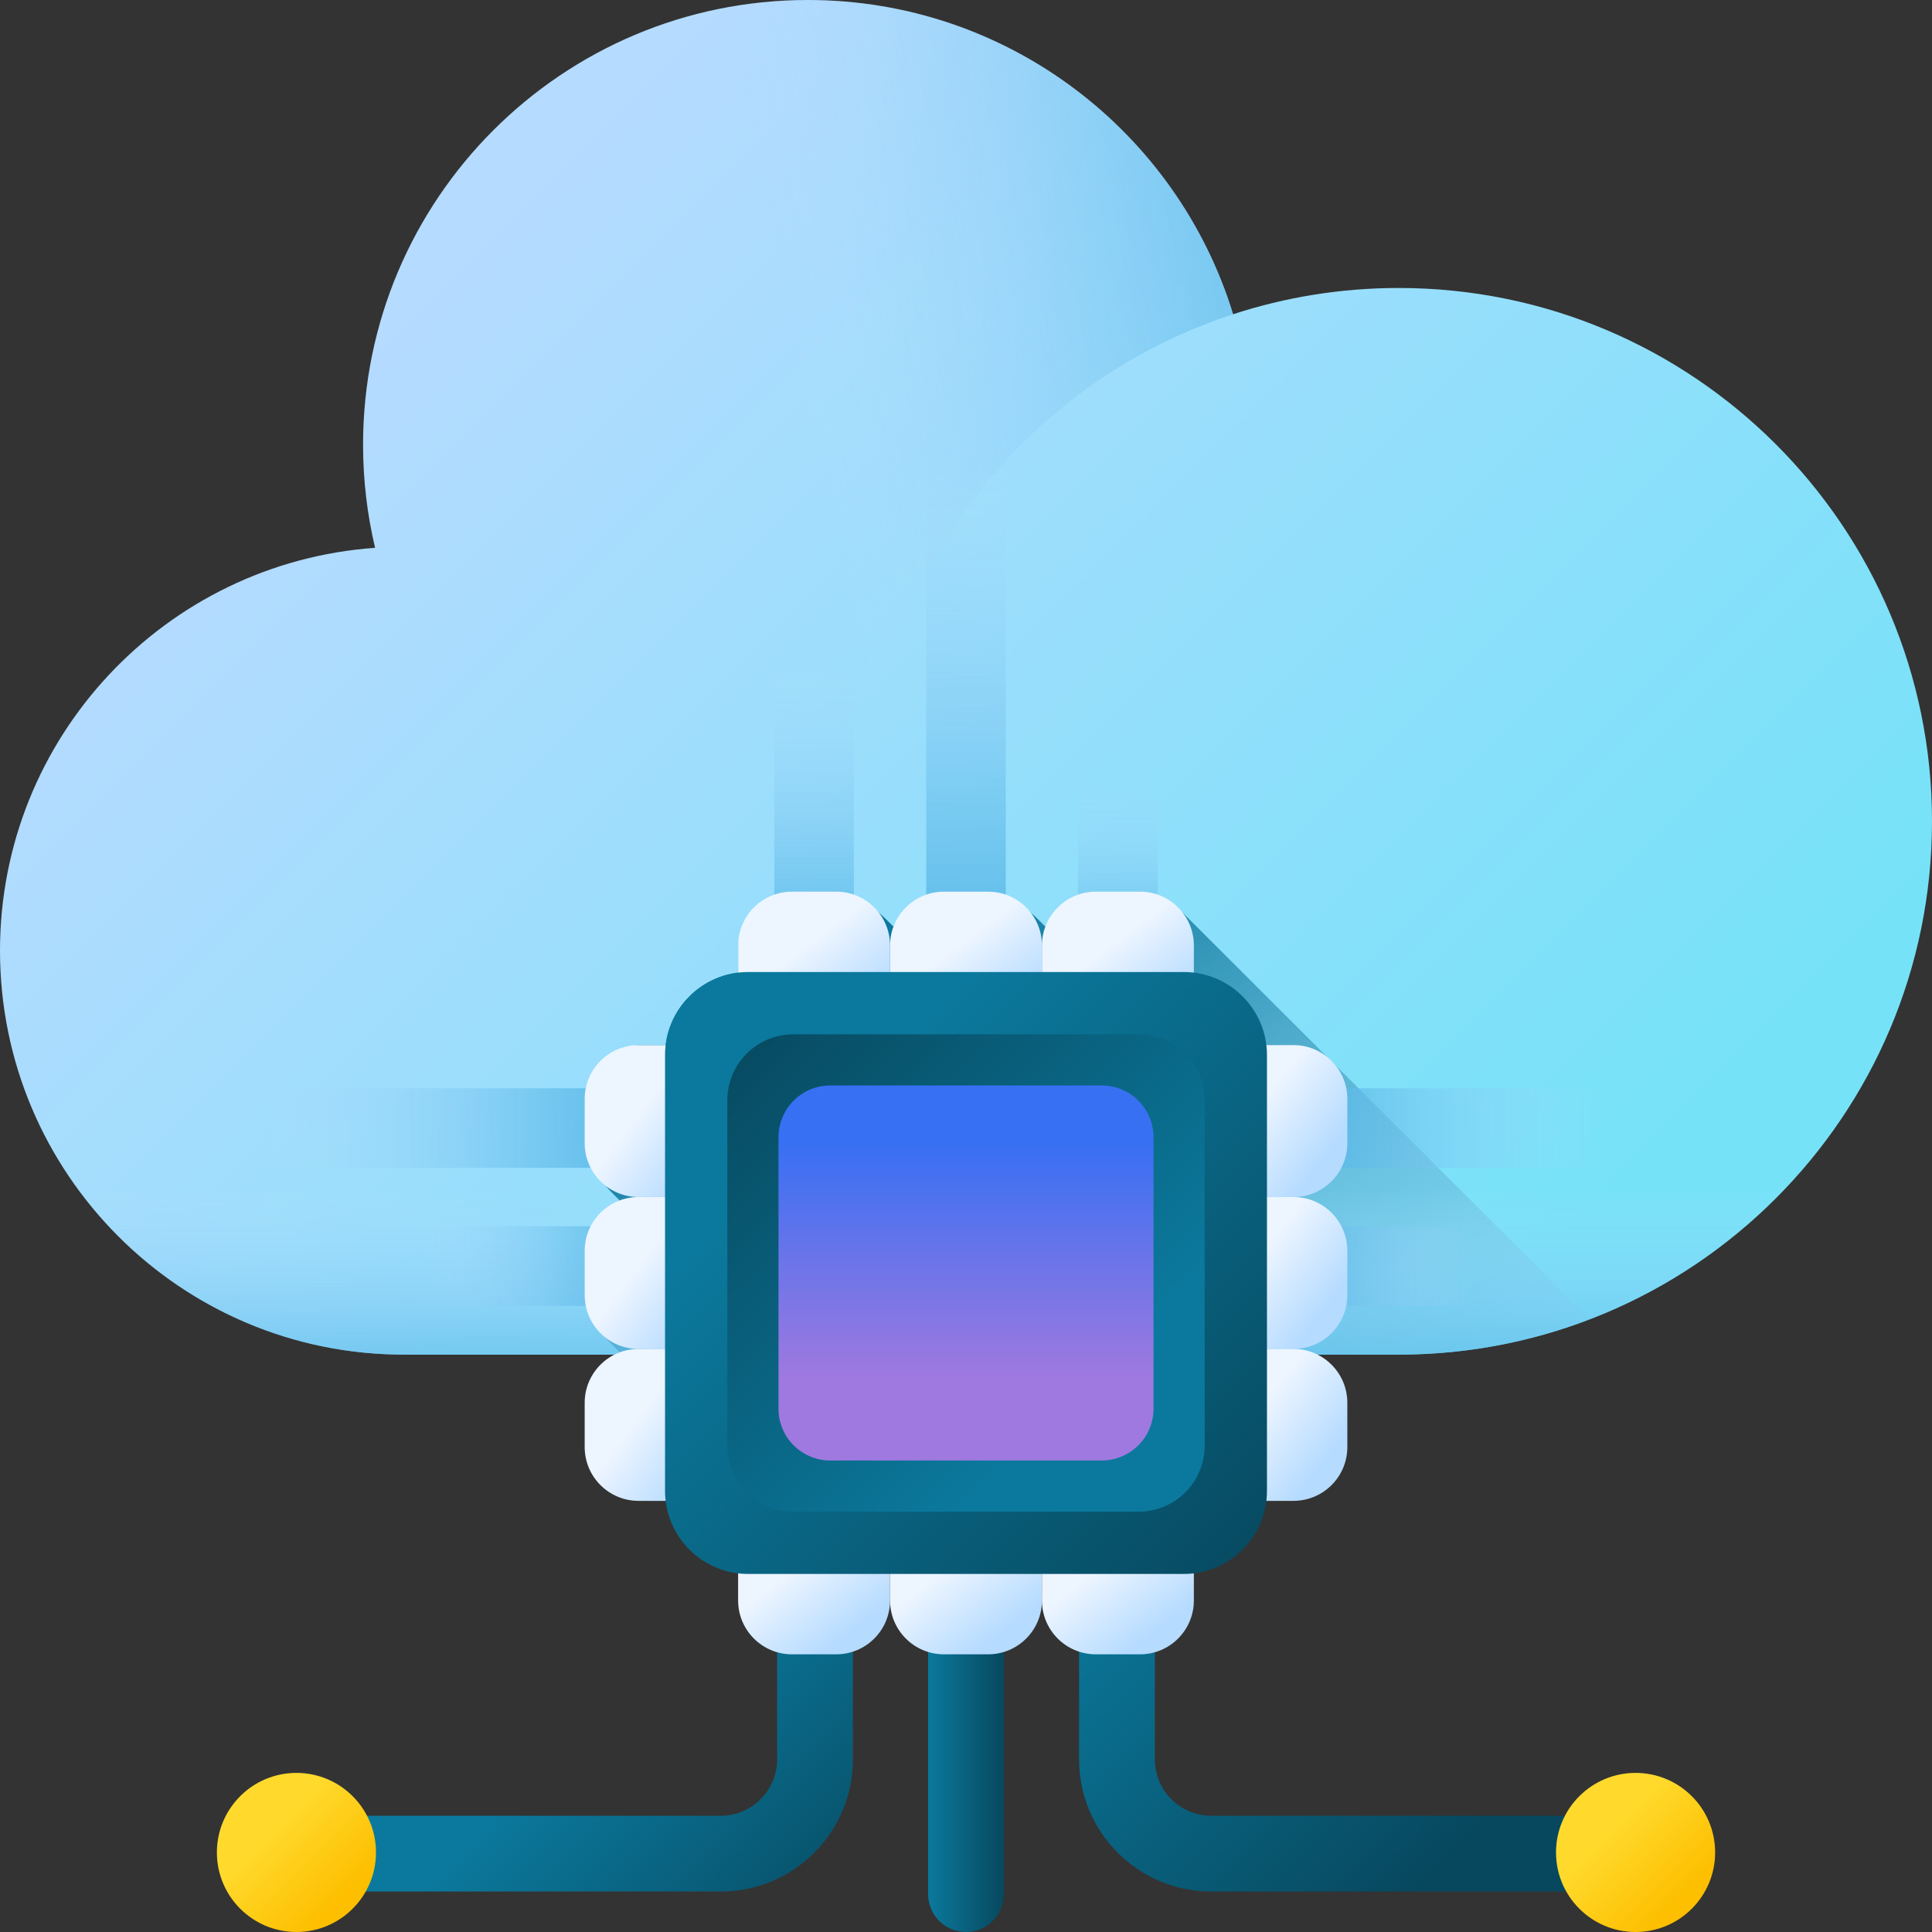 <svg width="100" height="100" viewBox="0 0 100 100" fill="none" xmlns="http://www.w3.org/2000/svg">
<rect x="0" y="0" width="100" height="100" fill="#333333" stroke="none"/>
<path d="M72.396 14.906C69.403 14.906 66.523 15.384 63.824 16.265C60.938 6.848 52.175 0 41.812 0C29.098 0 18.792 10.306 18.792 23.02C18.792 24.857 19.008 26.643 19.415 28.356C8.565 29.121 0 38.164 0 49.208C0 60.755 9.36 70.114 20.906 70.114H72.396C87.641 70.114 100 57.755 100 42.51C100 27.265 87.641 14.906 72.396 14.906Z" fill="url(#paint0_linear_7837_30272)"/>
<path d="M44.791 42.511C44.791 43.631 44.859 44.735 44.989 45.819C43.95 45.966 42.889 46.04 41.811 46.04C29.097 46.04 18.792 35.733 18.792 23.019C18.792 10.308 29.097 0 41.811 0C52.174 0 60.938 6.849 63.824 16.266C52.776 19.869 44.791 30.258 44.791 42.511Z" fill="url(#paint1_linear_7837_30272)"/>
<path d="M82.291 68.286L61.211 47.236C60.702 46.578 54.506 46.906 54.11 47.964C54.029 47.882 53.535 47.382 53.348 47.236C52.838 46.578 46.643 46.906 46.247 47.964C46.165 47.882 45.672 47.382 45.485 47.236C44.975 46.578 38.205 47.399 38.205 48.938V50.344C36.245 50.58 34.691 52.134 34.454 54.095H33.049C31.51 54.095 30.688 60.865 31.347 61.374C31.492 61.562 31.993 62.055 32.074 62.137C31.017 62.532 30.688 68.728 31.347 69.237C31.412 69.322 31.784 69.704 32.192 70.114H72.396C75.883 70.114 79.219 69.466 82.291 68.286Z" fill="url(#paint2_linear_7837_30272)"/>
<path d="M0.161 51.81C1.442 62.128 10.241 70.114 20.906 70.114H72.396C84.378 70.114 94.575 62.48 98.392 51.81H0.161Z" fill="url(#paint3_linear_7837_30272)"/>
<path d="M40.078 27.67H44.195V51.003H40.078V27.67Z" fill="url(#paint4_linear_7837_30272)"/>
<path d="M47.941 13.04H52.059V51.004H47.941V13.04Z" fill="url(#paint5_linear_7837_30272)"/>
<path d="M55.805 36.176H59.922V51.003H55.805V36.176Z" fill="url(#paint6_linear_7837_30272)"/>
<path d="M34.111 63.469V67.587H16.568V63.469H34.111Z" fill="url(#paint7_linear_7837_30272)"/>
<path d="M34.111 56.329V60.447H5.568V56.329H34.111Z" fill="url(#paint8_linear_7837_30272)"/>
<path d="M65.578 63.469V67.587H80.468V63.469H65.578Z" fill="url(#paint9_linear_7837_30272)"/>
<path d="M65.578 56.329V60.447H89.804V56.329H65.578Z" fill="url(#paint10_linear_7837_30272)"/>
<path d="M37.312 97.905H16.617C15.535 97.905 14.657 97.027 14.657 95.944C14.657 94.861 15.535 93.983 16.617 93.983H37.312C38.918 93.983 40.225 92.676 40.225 91.07V81.681C40.225 80.598 41.103 79.72 42.186 79.72C43.269 79.72 44.147 80.598 44.147 81.681V91.07C44.147 94.839 41.081 97.905 37.312 97.905Z" fill="url(#paint11_linear_7837_30272)"/>
<path d="M15.343 100C17.617 100 19.461 98.156 19.461 95.882C19.461 93.608 17.617 91.765 15.343 91.765C13.069 91.765 11.226 93.608 11.226 95.882C11.226 98.156 13.069 100 15.343 100Z" fill="url(#paint12_linear_7837_30272)"/>
<path d="M62.688 97.905H83.383C84.466 97.905 85.344 97.027 85.344 95.944C85.344 94.861 84.466 93.983 83.383 93.983H62.688C61.082 93.983 59.775 92.676 59.775 91.07V81.681C59.775 80.598 58.897 79.72 57.815 79.72C56.732 79.72 55.854 80.598 55.854 81.681V91.07C55.854 94.839 58.92 97.905 62.688 97.905Z" fill="url(#paint13_linear_7837_30272)"/>
<path d="M84.657 100C86.931 100 88.775 98.156 88.775 95.882C88.775 93.608 86.931 91.765 84.657 91.765C82.383 91.765 80.539 93.608 80.539 95.882C80.539 98.156 82.383 100 84.657 100Z" fill="url(#paint14_linear_7837_30272)"/>
<path d="M50 100C48.917 100 48.039 99.122 48.039 98.039V81.681C48.039 80.598 48.917 79.72 50 79.72C51.083 79.72 51.961 80.598 51.961 81.681V98.039C51.961 99.122 51.083 100 50 100Z" fill="url(#paint15_linear_7837_30272)"/>
<path d="M66.951 61.958H64.828C63.289 61.958 62.042 60.71 62.042 59.171V56.881C62.042 55.342 63.289 54.095 64.828 54.095H66.951C68.49 54.095 69.738 55.342 69.738 56.881V59.171C69.738 60.71 68.49 61.958 66.951 61.958Z" fill="url(#paint16_linear_7837_30272)"/>
<path d="M66.951 69.821H64.828C63.289 69.821 62.042 68.573 62.042 67.035V64.745C62.042 63.206 63.289 61.958 64.828 61.958H66.951C68.49 61.958 69.738 63.206 69.738 64.745V67.035C69.738 68.573 68.49 69.821 66.951 69.821Z" fill="url(#paint17_linear_7837_30272)"/>
<path d="M66.951 77.684H64.828C63.289 77.684 62.042 76.437 62.042 74.898V72.608C62.042 71.069 63.289 69.821 64.828 69.821H66.951C68.49 69.821 69.738 71.069 69.738 72.608V74.898C69.738 76.437 68.49 77.684 66.951 77.684Z" fill="url(#paint18_linear_7837_30272)"/>
<path d="M35.172 61.958H33.049C31.51 61.958 30.263 60.71 30.263 59.171V56.881C30.263 55.342 31.51 54.095 33.049 54.095H35.172C36.711 54.095 37.959 55.342 37.959 56.881V59.171C37.959 60.71 36.711 61.958 35.172 61.958Z" fill="url(#paint19_linear_7837_30272)"/>
<path d="M35.172 69.821H33.049C31.51 69.821 30.263 68.573 30.263 67.035V64.745C30.263 63.206 31.51 61.958 33.049 61.958H35.172C36.711 61.958 37.959 63.206 37.959 64.745V67.035C37.959 68.573 36.711 69.821 35.172 69.821Z" fill="url(#paint20_linear_7837_30272)"/>
<path d="M35.172 77.684H33.049C31.51 77.684 30.263 76.437 30.263 74.898V72.608C30.263 71.069 31.51 69.821 33.049 69.821H35.172C36.711 69.821 37.959 71.069 37.959 72.608V74.898C37.959 76.437 36.711 77.684 35.172 77.684Z" fill="url(#paint21_linear_7837_30272)"/>
<path d="M46.068 82.841V80.718C46.068 79.179 44.821 77.931 43.282 77.931H40.992C39.453 77.931 38.205 79.179 38.205 80.718V82.841C38.205 84.38 39.453 85.627 40.992 85.627H43.282C44.821 85.627 46.068 84.38 46.068 82.841Z" fill="url(#paint22_linear_7837_30272)"/>
<path d="M53.932 82.841V80.718C53.932 79.179 52.684 77.931 51.146 77.931H48.855C47.316 77.931 46.069 79.179 46.069 80.718V82.841C46.069 84.38 47.317 85.627 48.855 85.627H51.146C52.685 85.627 53.932 84.38 53.932 82.841Z" fill="url(#paint23_linear_7837_30272)"/>
<path d="M61.794 82.841V80.718C61.794 79.179 60.547 77.931 59.008 77.931H56.718C55.179 77.931 53.931 79.179 53.931 80.718V82.841C53.931 84.38 55.179 85.627 56.718 85.627H59.008C60.547 85.627 61.794 84.38 61.794 82.841Z" fill="url(#paint24_linear_7837_30272)"/>
<path d="M46.068 51.062V48.938C46.068 47.399 44.821 46.152 43.282 46.152H40.992C39.453 46.152 38.205 47.4 38.205 48.938V51.062C38.205 52.6 39.453 53.848 40.992 53.848H43.282C44.821 53.848 46.068 52.6 46.068 51.062Z" fill="url(#paint25_linear_7837_30272)"/>
<path d="M53.932 51.062V48.938C53.932 47.399 52.684 46.152 51.145 46.152H48.855C47.316 46.152 46.069 47.4 46.069 48.938V51.062C46.069 52.6 47.316 53.848 48.855 53.848H51.145C52.684 53.848 53.932 52.6 53.932 51.062Z" fill="url(#paint26_linear_7837_30272)"/>
<path d="M61.794 51.062V48.938C61.794 47.399 60.547 46.152 59.008 46.152H56.718C55.179 46.152 53.931 47.4 53.931 48.938V51.062C53.931 52.6 55.179 53.848 56.718 53.848H59.008C60.547 53.848 61.794 52.6 61.794 51.062Z" fill="url(#paint27_linear_7837_30272)"/>
<path d="M61.275 81.468H38.726C36.349 81.468 34.422 79.541 34.422 77.164V54.615C34.422 52.238 36.349 50.312 38.726 50.312H61.275C63.651 50.312 65.578 52.238 65.578 54.615V77.164C65.578 79.541 63.651 81.468 61.275 81.468Z" fill="url(#paint28_linear_7837_30272)"/>
<path d="M41.059 53.537H58.94C60.825 53.537 62.353 55.065 62.353 56.949V74.83C62.353 76.715 60.825 78.243 58.94 78.243H41.059C39.175 78.243 37.647 76.715 37.647 74.83V56.949C37.647 55.065 39.174 53.537 41.059 53.537Z" fill="url(#paint29_linear_7837_30272)"/>
<path d="M57.024 75.595H42.975C41.494 75.595 40.294 74.395 40.294 72.914V58.865C40.294 57.384 41.494 56.184 42.975 56.184H57.024C58.505 56.184 59.706 57.384 59.706 58.865V72.914C59.706 74.395 58.505 75.595 57.024 75.595Z" fill="url(#paint30_linear_7837_30272)"/>
<defs>
<linearGradient id="paint0_linear_7837_30272" x1="21.328" y1="15.8" x2="75.486" y2="69.958" gradientUnits="userSpaceOnUse">
<stop stop-color="#B5DBFF"/>
<stop offset="1" stop-color="#76E2F8"/>
</linearGradient>
<linearGradient id="paint1_linear_7837_30272" x1="42.217" y1="22.913" x2="77.062" y2="15.828" gradientUnits="userSpaceOnUse">
<stop stop-color="#B5DBFF" stop-opacity="0"/>
<stop offset="0.243" stop-color="#93CEF6" stop-opacity="0.243"/>
<stop offset="0.576" stop-color="#6ABFEC" stop-opacity="0.576"/>
<stop offset="0.84" stop-color="#51B5E5" stop-opacity="0.84"/>
<stop offset="1" stop-color="#48B2E3"/>
</linearGradient>
<linearGradient id="paint2_linear_7837_30272" x1="67.658" y1="86.66" x2="45.087" y2="49.424" gradientUnits="userSpaceOnUse">
<stop stop-color="#B5DBFF" stop-opacity="0"/>
<stop offset="0.173" stop-color="#8FC5E9" stop-opacity="0.173"/>
<stop offset="0.454" stop-color="#56A4C8" stop-opacity="0.454"/>
<stop offset="0.696" stop-color="#2D8DB1" stop-opacity="0.696"/>
<stop offset="0.885" stop-color="#147EA2" stop-opacity="0.885"/>
<stop offset="1" stop-color="#0B799D"/>
</linearGradient>
<linearGradient id="paint3_linear_7837_30272" x1="49.277" y1="61.558" x2="49.277" y2="75.031" gradientUnits="userSpaceOnUse">
<stop stop-color="#B5DBFF" stop-opacity="0"/>
<stop offset="0.243" stop-color="#93CEF6" stop-opacity="0.243"/>
<stop offset="0.576" stop-color="#6ABFEC" stop-opacity="0.576"/>
<stop offset="0.84" stop-color="#51B5E5" stop-opacity="0.84"/>
<stop offset="1" stop-color="#48B2E3"/>
</linearGradient>
<linearGradient id="paint4_linear_7837_30272" x1="42.137" y1="34.51" x2="42.137" y2="52.354" gradientUnits="userSpaceOnUse">
<stop stop-color="#B5DBFF" stop-opacity="0"/>
<stop offset="0.243" stop-color="#93CEF6" stop-opacity="0.243"/>
<stop offset="0.576" stop-color="#6ABFEC" stop-opacity="0.576"/>
<stop offset="0.84" stop-color="#51B5E5" stop-opacity="0.84"/>
<stop offset="1" stop-color="#48B2E3"/>
</linearGradient>
<linearGradient id="paint5_linear_7837_30272" x1="50" y1="24.168" x2="50" y2="53.201" gradientUnits="userSpaceOnUse">
<stop stop-color="#B5DBFF" stop-opacity="0"/>
<stop offset="0.243" stop-color="#93CEF6" stop-opacity="0.243"/>
<stop offset="0.576" stop-color="#6ABFEC" stop-opacity="0.576"/>
<stop offset="0.84" stop-color="#51B5E5" stop-opacity="0.84"/>
<stop offset="1" stop-color="#48B2E3"/>
</linearGradient>
<linearGradient id="paint6_linear_7837_30272" x1="57.864" y1="40.523" x2="57.864" y2="51.862" gradientUnits="userSpaceOnUse">
<stop stop-color="#B5DBFF" stop-opacity="0"/>
<stop offset="0.243" stop-color="#93CEF6" stop-opacity="0.243"/>
<stop offset="0.576" stop-color="#6ABFEC" stop-opacity="0.576"/>
<stop offset="0.84" stop-color="#51B5E5" stop-opacity="0.84"/>
<stop offset="1" stop-color="#48B2E3"/>
</linearGradient>
<linearGradient id="paint7_linear_7837_30272" x1="21.71" y1="65.528" x2="35.126" y2="65.528" gradientUnits="userSpaceOnUse">
<stop stop-color="#B5DBFF" stop-opacity="0"/>
<stop offset="0.243" stop-color="#93CEF6" stop-opacity="0.243"/>
<stop offset="0.576" stop-color="#6ABFEC" stop-opacity="0.576"/>
<stop offset="0.84" stop-color="#51B5E5" stop-opacity="0.84"/>
<stop offset="1" stop-color="#48B2E3"/>
</linearGradient>
<linearGradient id="paint8_linear_7837_30272" x1="13.935" y1="58.388" x2="35.763" y2="58.388" gradientUnits="userSpaceOnUse">
<stop stop-color="#B5DBFF" stop-opacity="0"/>
<stop offset="0.243" stop-color="#93CEF6" stop-opacity="0.243"/>
<stop offset="0.576" stop-color="#6ABFEC" stop-opacity="0.576"/>
<stop offset="0.84" stop-color="#51B5E5" stop-opacity="0.84"/>
<stop offset="1" stop-color="#48B2E3"/>
</linearGradient>
<linearGradient id="paint9_linear_7837_30272" x1="76.103" y1="65.528" x2="64.717" y2="65.528" gradientUnits="userSpaceOnUse">
<stop stop-color="#B5DBFF" stop-opacity="0"/>
<stop offset="0.243" stop-color="#93CEF6" stop-opacity="0.243"/>
<stop offset="0.576" stop-color="#6ABFEC" stop-opacity="0.576"/>
<stop offset="0.84" stop-color="#51B5E5" stop-opacity="0.84"/>
<stop offset="1" stop-color="#48B2E3"/>
</linearGradient>
<linearGradient id="paint10_linear_7837_30272" x1="82.703" y1="58.388" x2="64.176" y2="58.388" gradientUnits="userSpaceOnUse">
<stop stop-color="#B5DBFF" stop-opacity="0"/>
<stop offset="0.243" stop-color="#93CEF6" stop-opacity="0.243"/>
<stop offset="0.576" stop-color="#6ABFEC" stop-opacity="0.576"/>
<stop offset="0.84" stop-color="#51B5E5" stop-opacity="0.84"/>
<stop offset="1" stop-color="#48B2E3"/>
</linearGradient>
<linearGradient id="paint11_linear_7837_30272" x1="30.099" y1="89.509" x2="43.079" y2="102.49" gradientUnits="userSpaceOnUse">
<stop stop-color="#0B799D"/>
<stop offset="1" stop-color="#07485E"/>
</linearGradient>
<linearGradient id="paint12_linear_7837_30272" x1="14.02" y1="94.559" x2="17.694" y2="98.233" gradientUnits="userSpaceOnUse">
<stop stop-color="#FFDA2D"/>
<stop offset="1" stop-color="#FDBF00"/>
</linearGradient>
<linearGradient id="paint13_linear_7837_30272" x1="56.539" y1="80.454" x2="73.656" y2="97.572" gradientUnits="userSpaceOnUse">
<stop stop-color="#0B799D"/>
<stop offset="1" stop-color="#07485E"/>
</linearGradient>
<linearGradient id="paint14_linear_7837_30272" x1="83.333" y1="94.559" x2="87.008" y2="98.233" gradientUnits="userSpaceOnUse">
<stop stop-color="#FFDA2D"/>
<stop offset="1" stop-color="#FDBF00"/>
</linearGradient>
<linearGradient id="paint15_linear_7837_30272" x1="48.039" y1="89.86" x2="51.961" y2="89.86" gradientUnits="userSpaceOnUse">
<stop stop-color="#0B799D"/>
<stop offset="1" stop-color="#07485E"/>
</linearGradient>
<linearGradient id="paint16_linear_7837_30272" x1="65.04" y1="57.379" x2="68.535" y2="60.042" gradientUnits="userSpaceOnUse">
<stop stop-color="#EDF5FF"/>
<stop offset="1" stop-color="#B5DBFF"/>
</linearGradient>
<linearGradient id="paint17_linear_7837_30272" x1="65.04" y1="65.242" x2="68.535" y2="67.905" gradientUnits="userSpaceOnUse">
<stop stop-color="#EDF5FF"/>
<stop offset="1" stop-color="#B5DBFF"/>
</linearGradient>
<linearGradient id="paint18_linear_7837_30272" x1="65.04" y1="73.105" x2="68.535" y2="75.769" gradientUnits="userSpaceOnUse">
<stop stop-color="#EDF5FF"/>
<stop offset="1" stop-color="#B5DBFF"/>
</linearGradient>
<linearGradient id="paint19_linear_7837_30272" x1="33.26" y1="57.379" x2="36.756" y2="60.042" gradientUnits="userSpaceOnUse">
<stop stop-color="#EDF5FF"/>
<stop offset="1" stop-color="#B5DBFF"/>
</linearGradient>
<linearGradient id="paint20_linear_7837_30272" x1="33.26" y1="65.242" x2="36.756" y2="67.905" gradientUnits="userSpaceOnUse">
<stop stop-color="#EDF5FF"/>
<stop offset="1" stop-color="#B5DBFF"/>
</linearGradient>
<linearGradient id="paint21_linear_7837_30272" x1="33.26" y1="73.105" x2="36.756" y2="75.769" gradientUnits="userSpaceOnUse">
<stop stop-color="#EDF5FF"/>
<stop offset="1" stop-color="#B5DBFF"/>
</linearGradient>
<linearGradient id="paint22_linear_7837_30272" x1="41.489" y1="80.929" x2="44.153" y2="84.425" gradientUnits="userSpaceOnUse">
<stop stop-color="#EDF5FF"/>
<stop offset="1" stop-color="#B5DBFF"/>
</linearGradient>
<linearGradient id="paint23_linear_7837_30272" x1="49.353" y1="80.929" x2="52.016" y2="84.425" gradientUnits="userSpaceOnUse">
<stop stop-color="#EDF5FF"/>
<stop offset="1" stop-color="#B5DBFF"/>
</linearGradient>
<linearGradient id="paint24_linear_7837_30272" x1="57.215" y1="80.929" x2="59.879" y2="84.425" gradientUnits="userSpaceOnUse">
<stop stop-color="#EDF5FF"/>
<stop offset="1" stop-color="#B5DBFF"/>
</linearGradient>
<linearGradient id="paint25_linear_7837_30272" x1="41.489" y1="49.15" x2="44.152" y2="52.646" gradientUnits="userSpaceOnUse">
<stop stop-color="#EDF5FF"/>
<stop offset="1" stop-color="#B5DBFF"/>
</linearGradient>
<linearGradient id="paint26_linear_7837_30272" x1="49.353" y1="49.15" x2="52.016" y2="52.646" gradientUnits="userSpaceOnUse">
<stop stop-color="#EDF5FF"/>
<stop offset="1" stop-color="#B5DBFF"/>
</linearGradient>
<linearGradient id="paint27_linear_7837_30272" x1="57.215" y1="49.15" x2="59.879" y2="52.646" gradientUnits="userSpaceOnUse">
<stop stop-color="#EDF5FF"/>
<stop offset="1" stop-color="#B5DBFF"/>
</linearGradient>
<linearGradient id="paint28_linear_7837_30272" x1="42.353" y1="58.243" x2="65.942" y2="81.832" gradientUnits="userSpaceOnUse">
<stop stop-color="#0B799D"/>
<stop offset="1" stop-color="#07485E"/>
</linearGradient>
<linearGradient id="paint29_linear_7837_30272" x1="56.063" y1="71.954" x2="37.358" y2="53.248" gradientUnits="userSpaceOnUse">
<stop stop-color="#0B799D"/>
<stop offset="1" stop-color="#07485E"/>
</linearGradient>
<linearGradient id="paint30_linear_7837_30272" x1="50.001" y1="59.221" x2="50.001" y2="71.359" gradientUnits="userSpaceOnUse">
<stop stop-color="#3870F3"/>
<stop offset="1" stop-color="#9F79DF"/>
</linearGradient>
</defs>
</svg>
